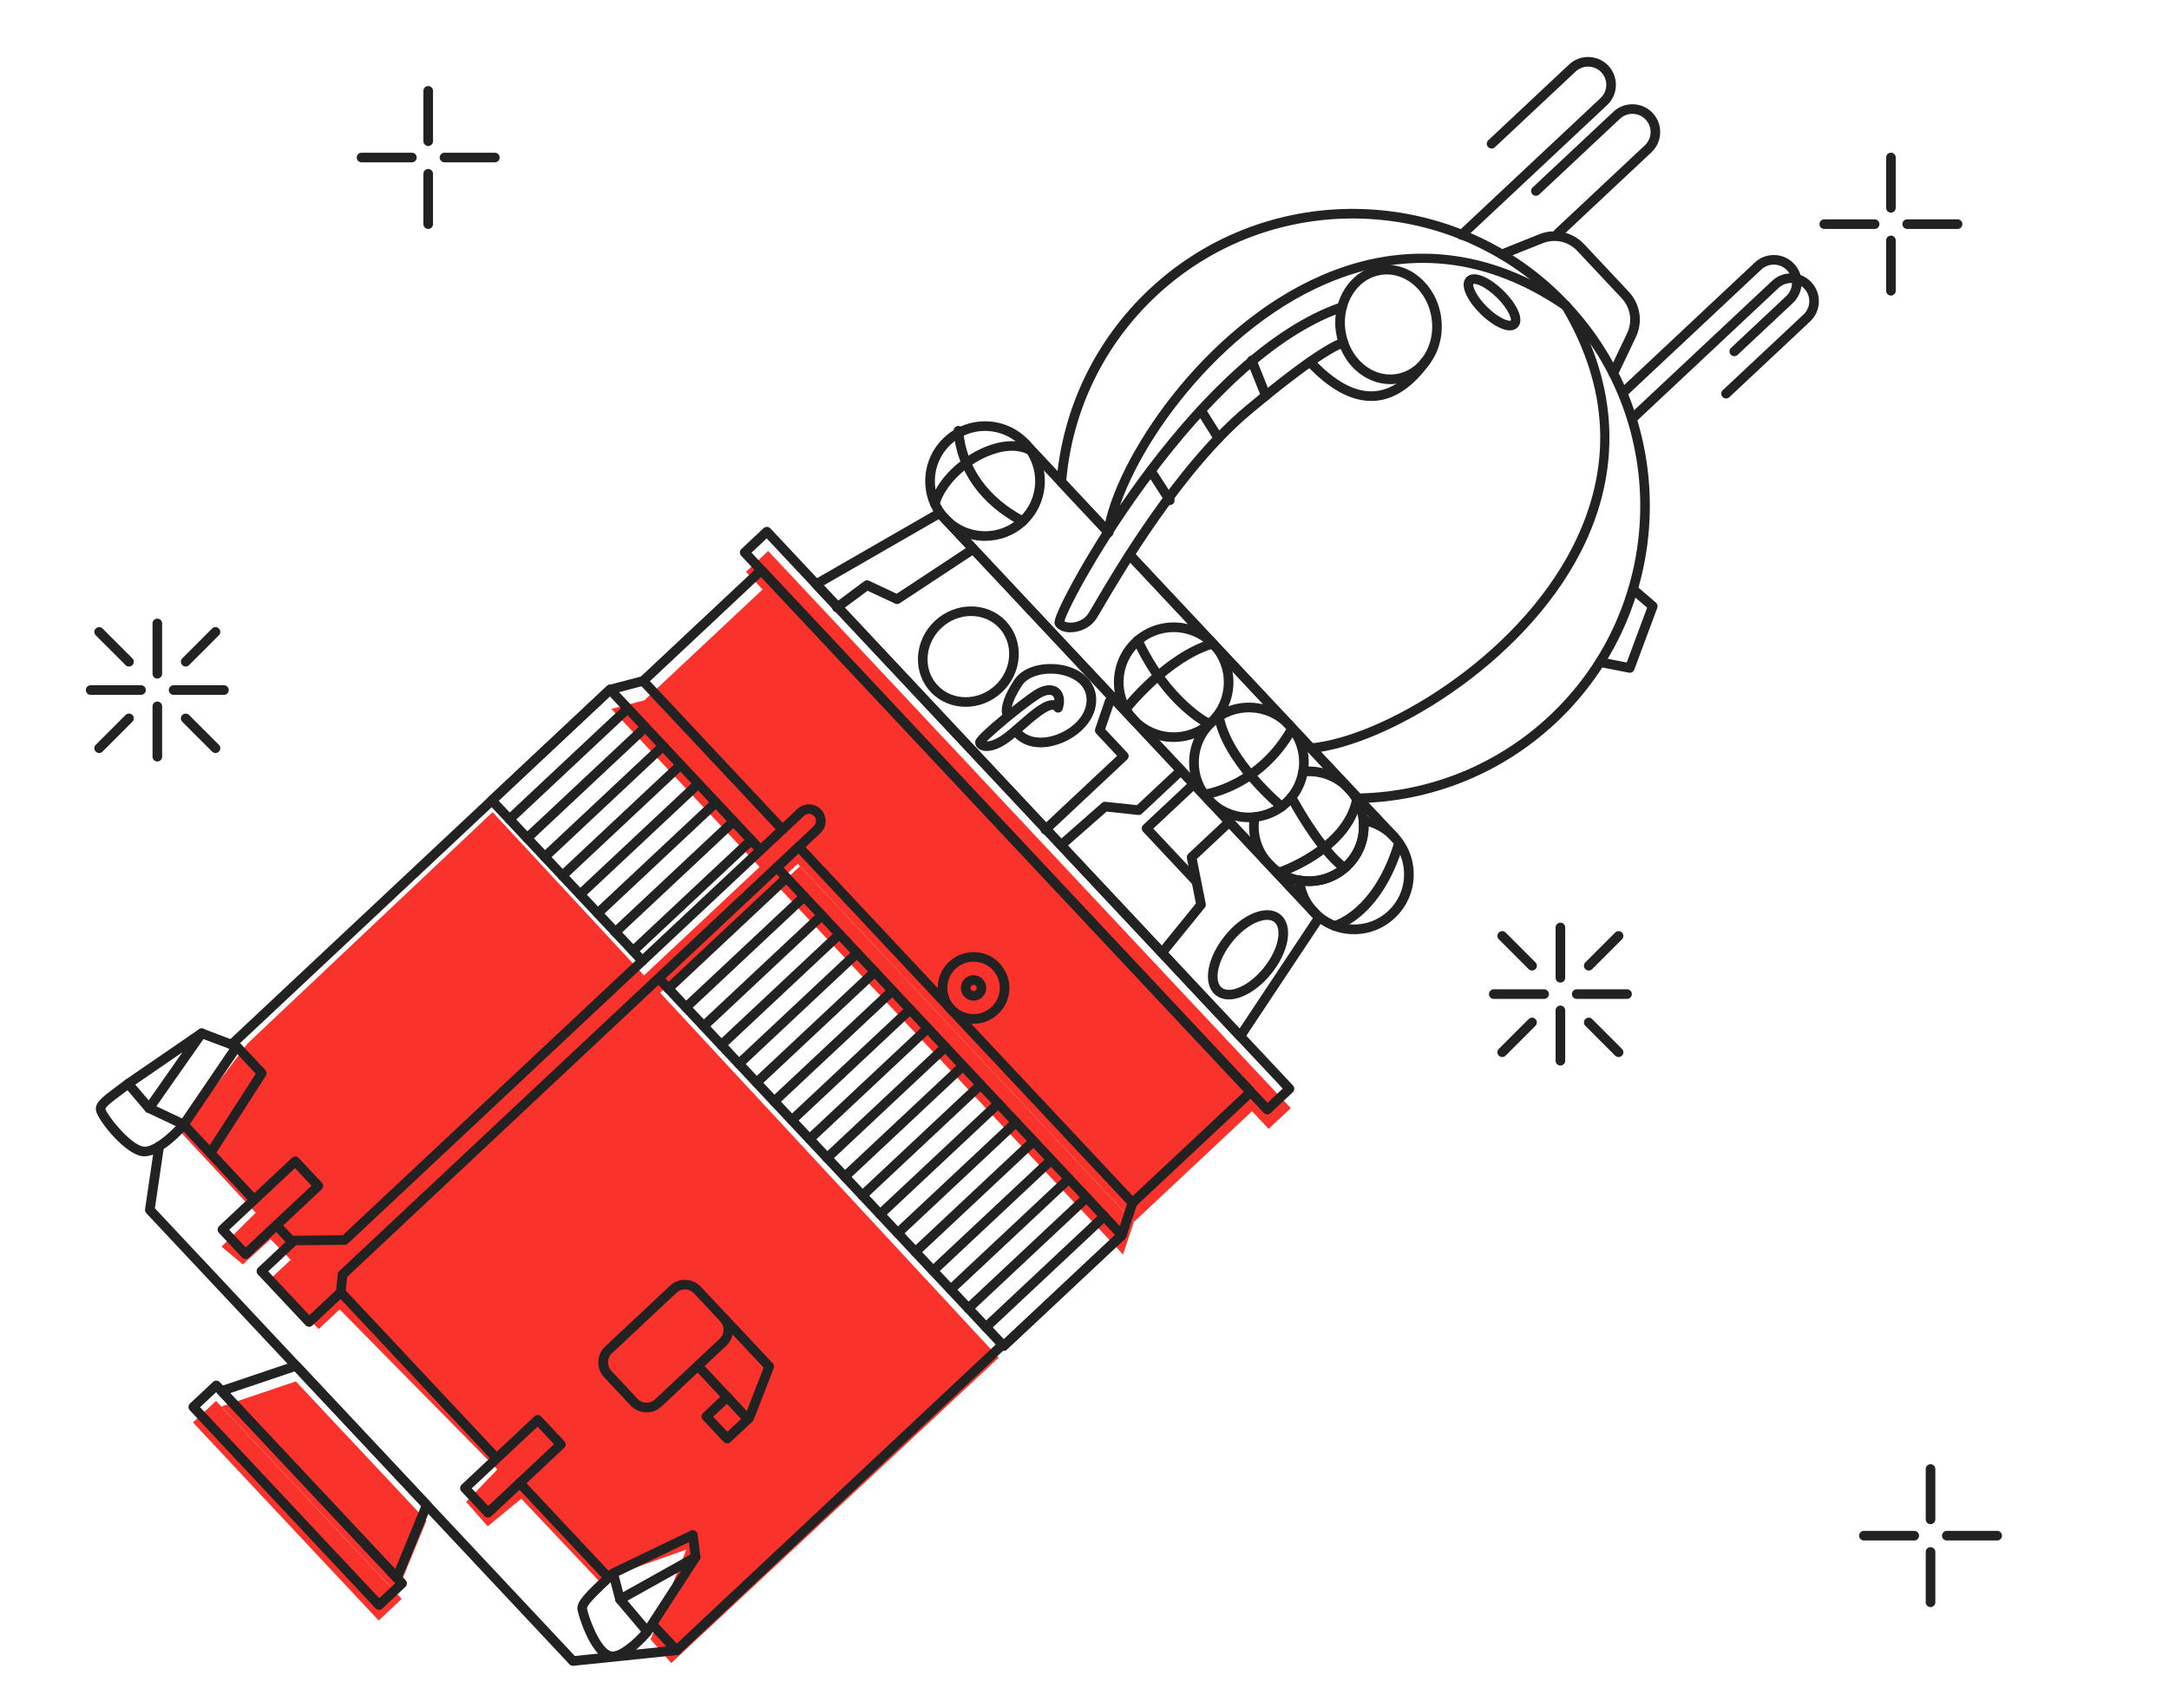 <?xml version="1.0" encoding="UTF-8"?>
<svg id="Layer_1" data-name="Layer 1" xmlns="http://www.w3.org/2000/svg" viewBox="0 0 677.07 533.16">
  <defs>
      <style>
          .cls-1, .cls-2 {
          stroke-width: 0px;
          }

          :root { fill:#222 }
          .accent { fill: #f9322c; }

          @media (prefers-color-scheme: dark) {
          :root {  fill: #f9322c; }
          .accent { fill:#dee2e6; }
          }
      </style>
  </defs>
  <g>
    <polygon class="accent" points="239.79 172.02 232.86 178.51 261.44 208.98 238.05 184.04 201.15 218.64 243.95 264.28 243.95 264.28 201.15 218.64 190.84 221.33 237.12 270.68 110.57 389.38 94.8 389.53 84.59 399.1 99.47 414.96 109.36 405.69 109.88 400.19 249.02 269.69 353.93 381.54 390.83 346.94 396.01 352.46 402.93 345.97 239.79 172.02"/>
    <polygon class="accent" points="242.89 276.83 350.58 391.66 353.93 381.54 249.72 270.43 242.89 276.83"/>
  </g>
  <rect class="accent" x="50.47" y="466.75" width="84.75" height="9.85" transform="translate(373.37 81.29) rotate(46.84)"/>
  <polygon class="accent" points="123.79 497.47 69.09 439.14 92.35 431.29 133.12 474.76 123.79 497.47"/>
  <polygon class="accent" points="56.37 353.43 79.83 378.63 69.15 389.23 75.81 394.77 84.45 386.91 155.25 458.78 145.5 468.92 152.24 476.53 162.73 467.91 186.87 493.51 214.25 483.79 203.1 511.85 209.55 519.24 311.75 423.89 153.76 253.56 77.3 325.78 56.37 353.43"/>
  <path class="cls-1" d="m345.94,167.61c-.4,0-.8-.16-1.09-.47l-25.93-27.65c-.57-.6-.54-1.55.07-2.12.6-.57,1.55-.54,2.12.07l25.93,27.65c.57.6.54,1.55-.07,2.12-.29.27-.66.41-1.03.41Z"/>
  <path class="cls-1" d="m410.12,286.23c-.4,0-.8-.16-1.09-.47l-115.15-122.78c-.57-.6-.54-1.55.07-2.12.6-.57,1.55-.54,2.12.07l115.15,122.78c.57.6.54,1.55-.07,2.12-.29.27-.66.41-1.03.41Z"/>
  <path class="cls-1" d="m435.16,262.75c-.4,0-.8-.16-1.09-.47l-82.55-88.02c-.57-.6-.54-1.55.07-2.12.6-.57,1.55-.54,2.12.07l82.55,88.02c.57.6.54,1.55-.07,2.12-.29.27-.66.41-1.03.41Z"/>
  <path class="cls-1" d="m423.89,250.73c-.41,0-.81-.17-1.09-.47l-70.43-75.1c-.57-.6-.54-1.55.07-2.12s1.55-.54,2.12.07l69.98,74.61c22.05-.55,43.04-9.15,59.15-24.27,36.11-33.87,37.94-90.8,4.07-126.91-33.87-36.11-90.8-37.94-126.91-4.07-16.12,15.12-26.05,35.5-28,57.48l14.33,15.28c.57.6.54,1.55-.07,2.12-.6.57-1.55.54-2.12-.07l-14.79-15.77c-.29-.31-.44-.73-.4-1.15,1.88-22.97,12.18-44.3,29-60.08,37.32-35,96.15-33.11,131.15,4.21,35,37.32,33.11,96.15-4.21,131.15-16.82,15.78-38.77,24.69-61.82,25.09h-.03Z"/>
  <path class="cls-1" d="m307.49,168.86c-4.98,0-9.95-1.98-13.62-5.89-3.41-3.64-5.2-8.38-5.04-13.37.16-4.98,2.25-9.6,5.89-13.01,3.64-3.41,8.38-5.19,13.37-5.04,4.98.16,9.61,2.25,13.02,5.89,7.04,7.51,6.66,19.34-.84,26.38h0c-3.6,3.37-8.18,5.04-12.76,5.04Zm-.02-34.32c-3.99,0-7.78,1.5-10.7,4.24-3.05,2.86-4.81,6.74-4.94,10.92-.13,4.18,1.37,8.17,4.23,11.22,5.91,6.3,15.84,6.62,22.14.71,6.3-5.91,6.62-15.84.71-22.14-2.86-3.05-6.74-4.81-10.92-4.94-.17,0-.34,0-.51,0Zm11.75,28.19h0,0Z"/>
  <path class="cls-1" d="m433.96,119.93c-3.69,0-7.29-1.37-10.32-3.95-3.56-3.04-5.91-7.41-6.62-12.31-1.47-10.19,4.7-19.54,13.75-20.84,9.05-1.31,17.61,5.92,19.08,16.11h0c.71,4.9-.31,9.76-2.87,13.68-2.6,3.98-6.46,6.53-10.88,7.16-.72.1-1.43.16-2.15.16Zm-1.06-34.25c-.56,0-1.13.04-1.7.12-7.41,1.07-12.44,8.89-11.21,17.44.6,4.18,2.59,7.89,5.6,10.46,2.95,2.52,6.54,3.62,10.09,3.11,3.55-.51,6.68-2.58,8.8-5.83,2.16-3.31,3.01-7.43,2.41-11.61h0c-1.14-7.89-7.22-13.69-13.99-13.69Z"/>
  <path class="cls-1" d="m471.32,103.15c-2.68,0-6.3-2.33-9.15-5.12-3.84-3.77-6.86-8.97-4.4-11.47.81-.82,2.42-1.52,5.49-.15,1.94.87,4.09,2.41,6.06,4.34s3.55,4.06,4.45,5.98c1.43,3.04.76,4.67-.05,5.49-.63.65-1.46.93-2.4.93Zm-11.14-14.52c-.13,0-.23.02-.29.05-.25.5.66,3.55,4.39,7.21,3.73,3.66,6.79,4.5,7.33,4.21.25-.5-.66-3.55-4.39-7.21-3.28-3.22-6.06-4.27-7.03-4.27Z"/>
  <g>
    <path class="cls-1" d="m422.65,291.65c-.2,0-.41,0-.61,0-4.98-.16-9.6-2.25-13.01-5.89-2.78-2.96-4.48-6.67-4.92-10.73-.05-.47.12-.93.46-1.26.34-.32.82-.46,1.29-.38,4.91.86,9.8-.59,13.42-3.98,3.62-3.39,5.38-8.18,4.84-13.14-.05-.47.12-.93.46-1.26.34-.32.82-.46,1.29-.38,4.02.7,7.62,2.64,10.39,5.6h0c3.41,3.64,5.2,8.38,5.04,13.37-.16,4.98-2.25,9.61-5.89,13.02-3.49,3.27-8,5.05-12.75,5.05Zm-15.25-15.07c.62,2.67,1.92,5.1,3.81,7.12,2.86,3.05,6.74,4.81,10.92,4.94,4.19.13,8.17-1.37,11.22-4.23,3.05-2.86,4.81-6.74,4.94-10.92.13-4.18-1.37-8.17-4.23-11.22h0c-1.89-2.01-4.23-3.46-6.86-4.25,0,5.15-2.08,10.01-5.88,13.57-3.8,3.56-8.79,5.33-13.92,5Z"/>
    <path class="cls-1" d="m405.6,276.36c-.09,0-.17,0-.26-.02-4.02-.7-7.62-2.64-10.39-5.6-4.02-4.29-5.76-10.08-4.77-15.91.11-.66.65-1.17,1.32-1.24,3.44-.36,6.57-1.79,9.07-4.13,2.5-2.35,4.13-5.39,4.71-8.79.11-.66.65-1.17,1.32-1.24,5.87-.62,11.55,1.49,15.57,5.78,2.78,2.96,4.48,6.67,4.92,10.73.09.82-.5,1.56-1.33,1.65-.83.09-1.56-.5-1.65-1.33-.37-3.41-1.8-6.52-4.12-9-3.12-3.33-7.45-5.1-11.98-4.92-.84,3.58-2.68,6.79-5.38,9.31-2.69,2.53-6.01,4.16-9.64,4.77-.46,4.52,1.02,8.94,4.14,12.27,2.33,2.48,5.34,4.1,8.72,4.69.82.14,1.36.92,1.22,1.74-.13.73-.76,1.24-1.48,1.24Z"/>
    <path class="cls-1" d="m408.64,276.63c-1.09,0-2.19-.09-3.3-.29-.82-.14-1.36-.92-1.22-1.74s.92-1.36,1.74-1.22c4.91.86,9.8-.59,13.42-3.98,3.62-3.39,5.38-8.18,4.84-13.14-.09-.82.5-1.56,1.33-1.65.83-.09,1.56.5,1.65,1.33.65,5.91-1.46,11.61-5.77,15.65-3.5,3.28-8,5.04-12.69,5.04Z"/>
    <path class="cls-1" d="m389.81,256.69c-5.15,0-10-2.08-13.56-5.88-3.41-3.64-5.2-8.38-5.04-13.37.16-4.98,2.25-9.6,5.89-13.01,3.64-3.41,8.39-5.18,13.37-5.04,4.98.16,9.61,2.25,13.02,5.89,4.02,4.29,5.76,10.08,4.77,15.91-.14.82-.91,1.37-1.73,1.23-.82-.14-1.37-.91-1.23-1.73.83-4.89-.63-9.76-4-13.35-2.86-3.05-6.74-4.81-10.92-4.94-4.19-.13-8.17,1.37-11.22,4.23-3.05,2.86-4.81,6.74-4.94,10.92-.13,4.18,1.37,8.17,4.23,11.22,3.37,3.6,8.14,5.36,13.07,4.84.81-.08,1.56.51,1.65,1.34.09.82-.51,1.56-1.34,1.65-.67.07-1.34.1-2.01.1Z"/>
  </g>
  <path class="cls-1" d="m366.38,231.65c-4.98,0-9.95-1.98-13.62-5.89-7.04-7.51-6.66-19.34.85-26.38,7.51-7.04,19.34-6.66,26.38.85,7.04,7.51,6.66,19.34-.85,26.38h0c-3.6,3.37-8.18,5.04-12.76,5.04Zm-.01-34.31c-3.84,0-7.69,1.4-10.71,4.23-6.3,5.91-6.62,15.84-.71,22.14,5.91,6.3,15.84,6.62,22.14.71,6.3-5.91,6.62-15.84.71-22.14-3.08-3.28-7.25-4.94-11.43-4.94Zm11.75,28.18h0,0Z"/>
  <path class="cls-1" d="m334.19,197.42c-2.1,0-3.81-.73-4.7-2-.53-.75-.3-1.66-.01-2.53,3.41-10.48,44.19-83.11,88.96-98.43.78-.27,1.64.15,1.9.93.27.78-.15,1.64-.93,1.9-44.06,15.08-84.98,88.66-87.15,96.68.4.25,1.07.43,1.99.44,1.65-.02,4.05-.75,5.41-2.77.34-.5,1.08-1.76,2.1-3.51,6.26-10.67,25.31-43.13,46.89-61.21,23.9-20.01,29.72-21.31,30.65-21.37.83-.04,1.54.58,1.59,1.4s-.58,1.54-1.4,1.59c-.13.03-5.65,1.2-28.91,20.68-21.18,17.74-40.03,49.87-46.23,60.42-1.09,1.86-1.81,3.08-2.2,3.67-1.65,2.46-4.75,4.06-7.87,4.09-.03,0-.06,0-.08,0Zm-2.02-3.02s0,0,0,0h0Z"/>
  <path class="cls-1" d="m508.75,210.05c-.1,0-.19,0-.29-.03l-9.29-1.82c-.81-.16-1.34-.95-1.18-1.76.16-.81.95-1.35,1.76-1.18l8.04,1.58,6.37-17.12-5.36-4.59c-.63-.54-.7-1.49-.16-2.11.54-.63,1.49-.7,2.11-.16l6.15,5.27c.48.41.65,1.07.43,1.66l-7.18,19.3c-.22.6-.79.98-1.41.98Z"/>
  <path class="cls-1" d="m503.62,118.02c-.22,0-.44-.05-.64-.15-.75-.36-1.07-1.25-.71-2l5.65-11.85c1.74-3.66,1.08-7.93-1.69-10.89l-13.89-14.81c-2.77-2.96-7-3.89-10.76-2.39l-12.19,4.88c-.77.31-1.64-.07-1.95-.84-.31-.77.07-1.64.84-1.95l12.19-4.88c4.91-1.97,10.44-.74,14.06,3.12l13.89,14.81c3.62,3.86,4.49,9.45,2.21,14.23l-5.65,11.85c-.26.54-.79.85-1.36.85Z"/>
  <path class="cls-1" d="m428.02,125.18c-6.45,0-13.22-3.75-20.17-11.15-.57-.6-.54-1.55.07-2.12.61-.57,1.55-.54,2.12.07,6.7,7.15,13.07,10.58,18.89,10.18,5.3-.36,10.37-3.88,15.06-10.48.48-.67,1.42-.83,2.09-.35.67.48.83,1.42.35,2.09-5.24,7.36-11.06,11.31-17.3,11.73-.37.02-.74.04-1.12.04Z"/>
  <path class="cls-1" d="m345.94,167.61c-.08,0-.16,0-.24-.02-.82-.13-1.38-.9-1.25-1.71,3.56-22.64,31.24-64.02,68.23-79.97,26.02-11.22,52.65-8.33,77,8.36.68.47.86,1.4.39,2.08-.47.69-1.4.86-2.08.39-23.8-16.31-48.74-19.03-74.12-8.08-36.05,15.54-63,55.72-66.46,77.68-.12.74-.75,1.27-1.48,1.27Z"/>
  <path class="cls-1" d="m409.23,235.1c-.77,0-1.42-.58-1.49-1.36-.08-.83.53-1.56,1.36-1.63,22.14-2.04,63.96-26.36,81.78-61.34,12.55-24.63,11.43-49.69-3.32-74.48-.42-.71-.19-1.63.52-2.06.71-.42,1.63-.19,2.06.52,15.09,25.37,16.27,52.13,3.41,77.38-18.29,35.9-61.35,60.87-84.17,62.97-.05,0-.09,0-.14,0Z"/>
  <path class="cls-1" d="m395.15,125.02c-.59,0-1.16-.35-1.39-.94l-4.41-10.95c-.31-.77.06-1.64.83-1.95.77-.31,1.64.06,1.95.83l4.41,10.95c.31.77-.06,1.64-.83,1.95-.18.07-.37.11-.56.11Z"/>
  <path class="cls-1" d="m301.44,220.68c-4.05,0-8.02-1.55-10.92-4.64-2.8-2.99-4.21-6.95-3.95-11.16.26-4.17,2.12-8.09,5.25-11.02,6.49-6.08,16.46-6.03,22.22.11,2.8,2.99,4.21,6.95,3.95,11.16-.26,4.17-2.12,8.09-5.25,11.02-3.22,3.02-7.3,4.53-11.3,4.53Zm1.69-28.36c-3.26,0-6.6,1.24-9.25,3.72-2.57,2.41-4.1,5.61-4.31,9.02-.21,3.37.91,6.54,3.14,8.92,4.64,4.94,12.7,4.93,17.98-.02l1.03,1.09-1.03-1.09c2.57-2.41,4.1-5.61,4.31-9.02.21-3.37-.91-6.54-3.14-8.92-2.31-2.47-5.48-3.7-8.73-3.7Z"/>
  <path class="cls-1" d="m383.6,312.04c-1.58,0-2.97-.45-4.1-1.35-2.09-1.67-2.87-4.61-2.2-8.26.61-3.33,2.38-6.94,4.97-10.18,5.65-7.06,13.29-10.02,17.39-6.74,2.09,1.67,2.87,4.61,2.2,8.26-.61,3.33-2.38,6.94-4.97,10.18s-5.74,5.75-8.85,7.08c-1.58.67-3.08,1.01-4.45,1.01Zm11.98-24.85c-2.9,0-7.27,2.32-10.97,6.94-2.29,2.86-3.84,6-4.36,8.85-.46,2.48-.05,4.44,1.12,5.38,1.17.94,3.18.91,5.49-.08,2.66-1.13,5.39-3.33,7.68-6.19s3.84-6,4.36-8.85c.46-2.48.05-4.44-1.12-5.38-.55-.44-1.31-.67-2.21-.67Z"/>
  <path class="cls-1" d="m395.61,347.93s-.03,0-.05,0c-.4-.01-.77-.18-1.05-.47l-163.14-173.95c-.57-.6-.54-1.55.07-2.12l6.92-6.49c.29-.27.68-.42,1.07-.41.4.01.77.18,1.05.47l163.14,173.95c.57.6.54,1.55-.07,2.12l-6.92,6.49c-.28.26-.65.41-1.03.41Zm-161.02-175.39l161.09,171.77,4.74-4.44-161.09-171.77-4.74,4.44Z"/>
  <path class="cls-1" d="m353.53,377.01c-.4,0-.8-.16-1.09-.47-.57-.6-.54-1.55.07-2.12l35.8-33.58-150.73-160.71-35.8,33.58c-.6.57-1.55.54-2.12-.07-.57-.6-.54-1.55.07-2.12l36.9-34.6c.6-.57,1.55-.54,2.12.07l152.78,162.9c.27.29.42.68.41,1.07s-.18.77-.47,1.05l-36.9,34.6c-.29.27-.66.41-1.03.41Z"/>
  <path class="cls-1" d="m200.52,301.5c-.4,0-.8-.16-1.09-.47l-46.98-50.1c-.27-.29-.42-.68-.41-1.07s.18-.77.47-1.05l36.9-34.6c.6-.57,1.55-.54,2.12.07s.54,1.55-.07,2.12l-35.8,33.58,45.96,49c.57.6.54,1.55-.07,2.12-.29.27-.66.41-1.03.41Z"/>
  <path class="cls-1" d="m313.29,421.73c-.4,0-.8-.16-1.09-.47l-107.49-114.61c-.57-.6-.54-1.55.07-2.12.61-.57,1.55-.54,2.12.07l106.46,113.51,35.8-33.58c.6-.57,1.55-.54,2.12.07.57.6.54,1.55-.07,2.12l-36.9,34.6c-.29.27-.66.41-1.03.41Z"/>
  <path class="cls-1" d="m350.18,387.13c-.41,0-.81-.17-1.09-.47l-107.7-114.83c-.57-.6-.54-1.55.07-2.12.6-.57,1.55-.54,2.12.07l105.97,112.99,2.27-6.88-103.6-110.47c-.57-.6-.54-1.55.07-2.12s1.55-.54,2.12.07l104.21,111.12c.38.4.5.98.33,1.5l-3.34,10.12c-.17.5-.58.88-1.1.99-.11.02-.22.04-.32.04Z"/>
  <path class="cls-1" d="m237.42,266.89c-.4,0-.8-.16-1.09-.47l-46.98-50.1c-.36-.39-.49-.93-.35-1.44.15-.51.55-.9,1.06-1.04l10.31-2.69c.54-.14,1.1.02,1.47.42l43.5,46.38c.57.6.54,1.55-.07,2.12-.6.57-1.55.54-2.12-.07l-42.89-45.73-7.01,1.83,45.26,48.26c.57.6.54,1.55-.07,2.12-.29.27-.66.41-1.03.41Z"/>
  <path class="cls-1" d="m387.14,325.03c-.41,0-.81-.17-1.09-.47l-132.37-141.14c-.31-.33-.46-.79-.39-1.25s.34-.85.74-1.08l38.55-22.19c.6-.35,1.37-.23,1.84.27l118.43,126.28c.48.51.54,1.28.16,1.86l-24.62,37.05c-.25.38-.67.63-1.12.67-.04,0-.08,0-.12,0Zm-129.98-142.28l129.78,138.37,22.91-34.49-116.8-124.54-35.88,20.66Z"/>
  <path class="cls-1" d="m380.35,138.32c-.5,0-.99-.25-1.27-.7l-5.44-8.66c-.44-.7-.23-1.63.47-2.07.7-.44,1.63-.23,2.07.47l5.44,8.66c.44.7.23,1.63-.47,2.07-.25.16-.52.23-.8.23Z"/>
  <path class="cls-1" d="m365.16,157.7c-.49,0-.97-.24-1.26-.69l-5.91-9.17c-.45-.7-.25-1.62.45-2.07.69-.45,1.62-.25,2.07.45l5.91,9.17c.45.7.25,1.62-.45,2.07-.25.16-.53.24-.81.24Z"/>
  <path class="cls-1" d="m291.83,158.74c-.13,0-.27-.02-.41-.06-.8-.22-1.26-1.05-1.04-1.85,1.9-6.74,8.83-13.79,16.84-17.17,5.79-2.43,11.19-2.56,15.21-.37.73.4,1,1.31.6,2.04-.4.73-1.31.99-2.04.6-3.2-1.75-7.68-1.57-12.61.5-7.23,3.04-13.45,9.3-15.12,15.21-.19.66-.79,1.09-1.44,1.09Z"/>
  <path class="cls-1" d="m319.23,164.23c-.24,0-.47-.05-.7-.17-12.45-6.53-19.87-16.99-20.87-29.45-.07-.83.55-1.55,1.38-1.62.83-.05,1.55.55,1.62,1.38.92,11.4,7.76,21,19.27,27.04.73.38,1.02,1.29.63,2.03-.27.51-.79.8-1.33.8Z"/>
  <path class="cls-1" d="m351.69,222.56c-.33,0-.65-.11-.93-.32-.65-.51-.76-1.46-.25-2.11.52-.66,13.01-16.29,27.44-20.55.8-.23,1.63.22,1.86,1.01.23.79-.22,1.63-1.01,1.86-13.52,3.99-25.82,19.38-25.94,19.53-.3.37-.74.57-1.18.57Z"/>
  <path class="cls-1" d="m377.52,227.55c-.21,0-.43-.05-.64-.14-.55-.26-13.61-6.59-23.06-26.81-.35-.75-.03-1.64.72-1.99.75-.35,1.64-.03,1.99.72,8.96,19.16,21.5,25.31,21.62,25.37.75.36,1.07,1.25.71,2-.26.54-.79.86-1.36.86Z"/>
  <path class="cls-1" d="m400.06,253.33c-.34,0-.67-.11-.95-.34-.71-.59-17.46-14.53-20.11-29.06-.15-.82.39-1.6,1.21-1.75.81-.15,1.6.39,1.75,1.21,2.45,13.45,18.9,27.15,19.06,27.28.64.53.73,1.47.2,2.11-.3.36-.73.55-1.16.55Z"/>
  <path class="cls-1" d="m376.82,249.37c-.73,0-1.37-.53-1.48-1.27-.13-.82.44-1.58,1.25-1.71.16-.02,15.89-2.68,25.38-19.54.41-.72,1.32-.98,2.04-.57.72.41.98,1.32.57,2.04-10.24,18.18-26.84,20.92-27.54,21.03-.08.01-.15.02-.23.02Z"/>
  <path class="cls-1" d="m399.28,273.92c-.63,0-1.21-.4-1.42-1.02-.26-.79.16-1.63.94-1.9.2-.07,20.38-7.01,23.29-21.64.16-.81.96-1.34,1.76-1.18.81.16,1.34.95,1.18,1.76-3.25,16.35-24.38,23.6-25.28,23.9-.16.05-.32.08-.48.08Z"/>
  <path class="cls-1" d="m419.78,272.46c-.24,0-.48-.06-.71-.18-.27-.15-6.82-3.79-17.26-22.6-.4-.72-.14-1.64.58-2.04.73-.4,1.64-.14,2.04.58,9.86,17.75,15.99,21.38,16.05,21.41.73.39,1.01,1.3.62,2.03-.27.51-.79.79-1.32.79Z"/>
  <path class="cls-1" d="m416.64,290.57c-.67,0-1.28-.45-1.45-1.14-.2-.8.29-1.62,1.09-1.82.12-.03,12.48-3.48,18.89-24.51.24-.79,1.09-1.24,1.87-1,.79.24,1.24,1.08,1,1.87-6.95,22.78-20.46,26.4-21.04,26.54-.12.03-.25.04-.37.04Z"/>
  <path class="cls-1" d="m308,234.47c-1.05,0-1.88-.26-2.47-.68-.9-.62-1.29-1.61-1.04-2.56.59-2.22,14.62-13.24,18.22-15.58,4.26-2.77,6.78-1.49,7.66-.82,1.72,1.31,2.24,3.85,1.35,6.61-.17.54-.64.94-1.21,1.03-.57.08-1.13-.17-1.45-.64-.14-.2-.24-.23-.36-.24-1.72-.2-6.06,3.57-8.92,6.08-1.82,1.59-3.54,3.1-5.08,4.18-2.72,1.91-4.99,2.61-6.7,2.61Zm-.03-2.99s.02,0,.03,0c.9,0,2.56-.38,4.97-2.08,1.41-.99,3.07-2.44,4.83-3.98,4.22-3.69,8.21-7.19,11.27-6.8.03,0,.05,0,.08,0-.04-.63-.24-1.14-.6-1.41-.61-.47-2.04-.46-4.21.95-4.63,3.01-13.72,10.63-16.37,13.31Z"/>
  <path class="cls-1" d="m324.83,233.32c-3.38,0-6.34-1.18-8.35-3.46-.55-.62-.48-1.57.14-2.12.62-.55,1.57-.48,2.12.14,2.35,2.68,6.92,3.18,11.65,1.27,4.54-1.83,9.03-5.94,8.79-10.97-.23-4.93-4.94-6.75-6.96-7.31-5.18-1.42-11.07-.05-13.12,3.06-3.92,5.94-3.38,8.25-3.37,8.27-.02-.07-.04-.1-.04-.1l-2.75,1.19c-.24-.55-1.18-3.67,3.66-11.01,3.2-4.85,10.85-5.83,16.42-4.3,5.51,1.52,8.93,5.28,9.16,10.06.3,6.5-5.14,11.67-10.67,13.9-2.31.93-4.58,1.39-6.68,1.39Z"/>
  <path class="cls-1" d="m362.8,298.88c-.33,0-.67-.11-.94-.33-.64-.52-.74-1.47-.22-2.11l11.67-14.38-2.81-14.11c-.1-.51.07-1.03.44-1.39l11.57-10.85c.6-.57,1.55-.54,2.12.07.57.6.54,1.55-.07,2.12l-10.96,10.28,2.78,13.98c.09.44-.02.89-.31,1.24l-12.12,14.93c-.3.37-.73.55-1.17.55Z"/>
  <path class="cls-1" d="m331.31,265.3c-.42,0-.83-.17-1.13-.51-.55-.62-.49-1.57.14-2.12l13.63-11.98c.32-.28.72-.41,1.15-.36l9.81,1.05,12.73-11.94c.6-.57,1.55-.54,2.12.07.57.6.54,1.55-.07,2.12l-13.23,12.41c-.32.3-.75.45-1.19.4l-9.84-1.05-13.14,11.55c-.29.25-.64.37-.99.37Z"/>
  <path class="cls-1" d="m261.26,191.18c-.46,0-.91-.21-1.21-.61-.49-.67-.36-1.6.31-2.1l9.4-6.99c.44-.33,1.03-.39,1.53-.15l8.62,4.04,22.37-14.76c.69-.46,1.62-.27,2.08.43.46.69.27,1.62-.43,2.08l-23.07,15.22c-.44.29-.99.33-1.46.11l-8.57-4.01-8.68,6.45c-.27.2-.58.3-.89.3Z"/>
  <g>
    <path class="cls-1" d="m72.28,327.61c-.4,0-.8-.16-1.09-.47-.57-.6-.54-1.55.07-2.12l118.16-110.81c.6-.57,1.55-.54,2.12.07s.54,1.55-.07,2.12l-118.16,110.81c-.29.27-.66.41-1.03.41Z"/>
    <path class="cls-1" d="m159.05,257.27c-.4,0-.8-.16-1.09-.47-.57-.6-.54-1.55.07-2.12l36.9-34.6c.61-.57,1.55-.54,2.12.07.57.6.54,1.55-.07,2.12l-36.9,34.6c-.29.27-.66.41-1.03.41Z"/>
    <path class="cls-1" d="m164.56,263.15c-.4,0-.8-.16-1.09-.47-.57-.6-.54-1.55.07-2.12l36.9-34.6c.6-.57,1.55-.54,2.12.07s.54,1.55-.07,2.12l-36.9,34.6c-.29.27-.66.41-1.03.41Z"/>
    <path class="cls-1" d="m170.06,269.02c-.4,0-.8-.16-1.09-.47-.57-.6-.54-1.55.07-2.12l36.9-34.6c.6-.57,1.55-.54,2.12.07.57.6.54,1.55-.07,2.12l-36.9,34.6c-.29.27-.66.41-1.03.41Z"/>
    <path class="cls-1" d="m175.57,274.89c-.4,0-.8-.16-1.09-.47-.57-.6-.54-1.55.07-2.12l36.9-34.6c.61-.57,1.55-.54,2.12.07.57.6.54,1.55-.07,2.12l-36.9,34.6c-.29.27-.66.41-1.03.41Z"/>
    <path class="cls-1" d="m181.08,280.77c-.4,0-.8-.16-1.09-.47-.57-.6-.54-1.55.07-2.12l36.9-34.6c.6-.57,1.55-.54,2.12.07s.54,1.55-.07,2.12l-36.9,34.6c-.29.27-.66.41-1.03.41Z"/>
    <path class="cls-1" d="m186.59,286.64c-.4,0-.8-.16-1.09-.47-.57-.6-.54-1.55.07-2.12l36.9-34.6c.6-.57,1.55-.54,2.12.07.57.6.54,1.55-.07,2.12l-36.9,34.6c-.29.27-.66.41-1.03.41Z"/>
    <path class="cls-1" d="m192.1,292.52c-.4,0-.8-.16-1.09-.47-.57-.6-.54-1.55.07-2.12l36.9-34.6c.61-.57,1.55-.54,2.12.07.57.6.54,1.55-.07,2.12l-36.9,34.6c-.29.27-.66.41-1.03.41Z"/>
    <path class="cls-1" d="m197.61,298.39c-.4,0-.8-.16-1.09-.47-.57-.6-.54-1.55.07-2.12l36.9-34.6c.6-.57,1.55-.54,2.12.07s.54,1.55-.07,2.12l-36.9,34.6c-.29.27-.66.41-1.03.41Z"/>
    <path class="cls-1" d="m208.62,310.14c-.4,0-.8-.16-1.09-.47-.57-.6-.54-1.55.07-2.12l36.9-34.6c.6-.57,1.55-.54,2.12.07.57.6.54,1.55-.07,2.12l-36.9,34.6c-.29.27-.66.41-1.03.41Z"/>
    <path class="cls-1" d="m214.13,316.01c-.4,0-.8-.16-1.09-.47-.57-.6-.54-1.55.07-2.12l36.9-34.6c.6-.57,1.55-.54,2.12.07.57.6.54,1.55-.07,2.12l-36.9,34.6c-.29.27-.66.41-1.03.41Z"/>
    <path class="cls-1" d="m219.64,321.88c-.4,0-.8-.16-1.09-.47-.57-.6-.54-1.55.07-2.12l36.9-34.6c.6-.57,1.55-.54,2.12.07.57.6.54,1.55-.07,2.12l-36.9,34.6c-.29.27-.66.41-1.03.41Z"/>
    <path class="cls-1" d="m225.15,327.76c-.4,0-.8-.16-1.09-.47-.57-.6-.54-1.55.07-2.12l36.9-34.6c.6-.57,1.55-.54,2.12.07.57.6.54,1.55-.07,2.12l-36.9,34.6c-.29.27-.66.41-1.03.41Z"/>
    <path class="cls-1" d="m230.66,333.63c-.4,0-.8-.16-1.09-.47-.57-.6-.54-1.55.07-2.12l36.9-34.6c.6-.57,1.55-.54,2.12.07s.54,1.55-.07,2.12l-36.9,34.6c-.29.27-.66.41-1.03.41Z"/>
    <path class="cls-1" d="m236.17,339.5c-.4,0-.8-.16-1.09-.47-.57-.6-.54-1.55.07-2.12l36.9-34.6c.6-.57,1.55-.54,2.12.07.57.6.54,1.55-.07,2.12l-36.9,34.6c-.29.27-.66.41-1.03.41Z"/>
    <path class="cls-1" d="m241.68,345.38c-.4,0-.8-.16-1.09-.47-.57-.6-.54-1.55.07-2.12l36.9-34.6c.6-.57,1.55-.54,2.12.07.57.6.54,1.55-.07,2.12l-36.9,34.6c-.29.27-.66.41-1.03.41Z"/>
    <path class="cls-1" d="m247.18,351.25c-.4,0-.8-.16-1.09-.47-.57-.6-.54-1.55.07-2.12l36.9-34.6c.6-.57,1.55-.54,2.12.07s.54,1.55-.07,2.12l-36.9,34.6c-.29.27-.66.41-1.03.41Z"/>
    <path class="cls-1" d="m252.69,357.13c-.4,0-.8-.16-1.09-.47-.57-.6-.54-1.55.07-2.12l36.9-34.6c.61-.57,1.55-.54,2.12.07.57.6.54,1.55-.07,2.12l-36.9,34.6c-.29.27-.66.41-1.03.41Z"/>
    <path class="cls-1" d="m258.2,363c-.4,0-.8-.16-1.09-.47-.57-.6-.54-1.55.07-2.12l36.9-34.6c.6-.57,1.55-.54,2.12.07.57.6.54,1.55-.07,2.12l-36.9,34.6c-.29.27-.66.41-1.03.41Z"/>
    <path class="cls-1" d="m263.71,368.87c-.4,0-.8-.16-1.09-.47-.57-.6-.54-1.55.07-2.12l36.9-34.6c.6-.57,1.55-.54,2.12.07s.54,1.55-.07,2.12l-36.9,34.6c-.29.27-.66.41-1.03.41Z"/>
    <path class="cls-1" d="m269.22,374.75c-.4,0-.8-.16-1.09-.47-.57-.6-.54-1.55.07-2.12l36.9-34.6c.61-.57,1.55-.54,2.12.07.57.6.54,1.55-.07,2.12l-36.9,34.6c-.29.27-.66.41-1.03.41Z"/>
    <path class="cls-1" d="m274.73,380.62c-.4,0-.8-.16-1.09-.47-.57-.6-.54-1.55.07-2.12l36.9-34.6c.6-.57,1.55-.54,2.12.07s.54,1.55-.07,2.12l-36.9,34.6c-.29.27-.66.41-1.03.41Z"/>
    <path class="cls-1" d="m280.24,386.49c-.4,0-.8-.16-1.09-.47-.57-.6-.54-1.55.07-2.12l36.9-34.6c.6-.57,1.55-.54,2.12.07.57.6.54,1.55-.07,2.12l-36.9,34.6c-.29.27-.66.41-1.03.41Z"/>
    <path class="cls-1" d="m285.74,392.37c-.4,0-.8-.16-1.09-.47-.57-.6-.54-1.55.07-2.12l36.9-34.6c.61-.57,1.55-.54,2.12.07.57.6.54,1.55-.07,2.12l-36.9,34.6c-.29.27-.66.41-1.03.41Z"/>
    <path class="cls-1" d="m291.25,398.24c-.4,0-.8-.16-1.09-.47-.57-.6-.54-1.55.07-2.12l36.9-34.6c.6-.57,1.55-.54,2.12.07s.54,1.55-.07,2.12l-36.9,34.6c-.29.27-.66.41-1.03.41Z"/>
    <path class="cls-1" d="m296.76,404.11c-.4,0-.8-.16-1.09-.47-.57-.6-.54-1.55.07-2.12l36.9-34.6c.6-.57,1.55-.54,2.12.07.57.6.54,1.55-.07,2.12l-36.9,34.6c-.29.27-.66.41-1.03.41Z"/>
    <path class="cls-1" d="m302.27,409.99c-.4,0-.8-.16-1.09-.47-.57-.6-.54-1.55.07-2.12l36.9-34.6c.61-.57,1.55-.54,2.12.07.57.6.54,1.55-.07,2.12l-36.9,34.6c-.29.27-.66.41-1.03.41Z"/>
    <path class="cls-1" d="m307.78,415.86c-.4,0-.8-.16-1.09-.47-.57-.6-.54-1.55.07-2.12l36.9-34.6c.6-.57,1.55-.54,2.12.07s.54,1.55-.07,2.12l-36.9,34.6c-.29.27-.66.41-1.03.41Z"/>
    <path class="cls-1" d="m313.29,421.73c-.4,0-.8-.16-1.09-.47-.57-.6-.54-1.55.07-2.12l36.9-34.6c.6-.57,1.55-.54,2.12.07.57.6.54,1.55-.07,2.12l-36.9,34.6c-.29.27-.66.41-1.03.41Z"/>
  </g>
  <path class="cls-1" d="m96.49,414.24s-.03,0-.05,0c-.4-.01-.77-.18-1.05-.47l-14.88-15.86c-.27-.29-.42-.68-.41-1.07s.18-.77.47-1.05l10.21-9.57c.27-.26.64-.4,1.01-.41l15.19-.14,141.97-133.14c2.09-1.96,5.4-1.86,7.36.24.95,1.01,1.45,2.34,1.41,3.73-.04,1.39-.63,2.68-1.64,3.63l-147.74,138.56-.47,4.94c-.03.36-.2.7-.47.95l-9.89,9.27c-.28.26-.65.41-1.03.41Zm-12.76-17.3l12.83,13.68,8.38-7.86.47-4.94c.03-.36.2-.7.47-.95l148.15-138.95c.43-.4.68-.95.7-1.54s-.19-1.15-.6-1.58-.95-.68-1.54-.7c-.55-.02-1.15.19-1.58.6l-142.39,133.54c-.27.26-.64.4-1.01.41l-15.19.14-8.69,8.15Zm22.65,6.52h0,0Z"/>
  <path class="cls-1" d="m76.64,393.07c-.4,0-.8-.16-1.09-.47l-7.21-7.68c-.27-.29-.42-.68-.41-1.07s.18-.77.47-1.05l22.73-21.32c.6-.57,1.55-.54,2.12.07l7.21,7.68c.57.6.54,1.55-.07,2.12l-22.73,21.32c-.29.27-.66.41-1.03.41Zm-5.09-9.11l5.15,5.49,20.54-19.26-5.15-5.49-20.54,19.26Z"/>
  <path class="cls-1" d="m152.34,473.79c-.4,0-.8-.16-1.09-.47l-7.21-7.68c-.27-.29-.42-.68-.41-1.07s.18-.77.47-1.05l22.73-21.32c.6-.57,1.55-.54,2.12.07l7.21,7.68c.27.29.42.68.41,1.07s-.18.77-.47,1.05l-22.73,21.32c-.29.27-.66.41-1.03.41Zm-5.08-9.11l5.15,5.49,20.54-19.26-5.15-5.49-20.54,19.26Z"/>
  <path class="cls-1" d="m201.83,440.96c-.07,0-.15,0-.22,0-1.83-.06-3.52-.83-4.78-2.16h0l-8.21-8.75c-1.25-1.33-1.91-3.08-1.85-4.9.06-1.83.83-3.52,2.16-4.77l20.19-18.94c1.33-1.25,3.09-1.92,4.9-1.85,1.83.06,3.52.83,4.77,2.16l8.21,8.75c1.25,1.33,1.91,3.08,1.85,4.9s-.83,3.52-2.16,4.78l-20.19,18.94c-1.28,1.2-2.93,1.85-4.68,1.85Zm-2.81-4.22c.7.75,1.66,1.18,2.68,1.21,1.04.03,2.01-.34,2.76-1.04l20.19-18.94c.75-.7,1.18-1.66,1.21-2.68.03-1.03-.34-2.01-1.04-2.76l-8.21-8.75c-.7-.75-1.66-1.18-2.68-1.21-1.03-.02-2.01.34-2.75,1.04l-20.19,18.94c-.75.7-1.18,1.66-1.21,2.68s.34,2.01,1.04,2.75l8.21,8.75Z"/>
  <path class="cls-1" d="m226.97,450.64c-.4,0-.8-.16-1.09-.47l-6.47-6.9c-.27-.29-.42-.68-.41-1.07s.18-.77.47-1.05l5.38-5.05-8.11-8.65c-.57-.6-.54-1.55.07-2.12.6-.57,1.55-.54,2.12.07l9.14,9.75c.27.29.42.68.41,1.07s-.18.77-.47,1.05l-5.38,5.05,4.42,4.71,5.56-5.21,5.77-14.82-13.55-14.45c-.57-.6-.54-1.55.07-2.12s1.55-.54,2.12.07l14.2,15.14c.4.42.51,1.03.3,1.57l-6.24,16.01c-.08.21-.21.4-.37.55l-6.9,6.47c-.29.27-.66.41-1.03.41Z"/>
  <path class="cls-1" d="m233.45,444.57c-.4,0-.8-.16-1.09-.47l-6.47-6.9c-.57-.6-.54-1.55.07-2.12.6-.57,1.55-.54,2.12.07l6.47,6.9c.57.6.54,1.55-.07,2.12-.29.27-.66.41-1.03.41Z"/>
  <path class="cls-1" d="m46.54,347.5c-.44,0-.86-.19-1.14-.53l-6.52-7.66c-.28-.32-.4-.75-.34-1.17.06-.42.29-.8.64-1.04l22.93-15.76c.6-.41,1.41-.33,1.92.18.51.52.58,1.32.16,1.92l-16.41,23.42c-.27.38-.69.62-1.16.64-.02,0-.05,0-.07,0Zm-4.3-8.87l4.18,4.92,10.53-15.03-14.71,10.11Z"/>
  <path class="cls-1" d="m65.68,361.5c-.41,0-.81-.17-1.09-.47l-8.34-8.89c-.48-.51-.54-1.29-.15-1.87l15.51-22.8-9.2-3.47c-.77-.29-1.17-1.16-.87-1.93.29-.78,1.16-1.16,1.93-.87l10.94,4.14c.12.04.24.1.34.17.1.07.19.15.27.24l7.78,8.3c.47.5.54,1.26.17,1.84l-16.05,24.95c-.25.39-.67.64-1.13.68-.04,0-.09,0-.14,0Zm-6.42-10.54l6.2,6.61,14.38-22.34-5.73-6.1-14.85,21.83Z"/>
  <path class="cls-1" d="m45.1,361.03c-.37,0-.74-.04-1.09-.11-5.7-1.2-13.88-11.78-14.08-14.39-.19-2.38,1.91-3.95,6.52-7.38.81-.6,1.7-1.27,2.68-2.01.66-.5,1.6-.37,2.1.29.5.66.37,1.6-.29,2.1-.99.75-1.89,1.42-2.7,2.02-2.88,2.15-5.38,4-5.32,4.73.38,1.66,7.44,10.79,11.71,11.69,2.6.54,7.19-3.19,10.25-6.39l-8.98-4.24c-.75-.35-1.07-1.25-.72-2,.36-.75,1.25-1.07,2-.72l10.81,5.11c.42.2.73.58.83,1.04s-.02.93-.33,1.29c-.83.97-7.81,8.95-13.39,8.95Z"/>
  <path class="cls-1" d="m202.06,510.91c-.44,0-.86-.19-1.15-.53l-8.51-10.07c-.29-.34-.41-.79-.33-1.24s.35-.82.74-1.04c2.35-1.32,23.02-12.88,23.65-13.21.6-.31,1.34-.17,1.8.33.46.5.51,1.25.14,1.82l-15.1,23.25c-.26.4-.69.65-1.16.68-.03,0-.06,0-.09,0Zm-6.19-11.15l6.03,7.14,10.71-16.5c-4.94,2.76-12.25,6.84-16.74,9.36Z"/>
  <path class="cls-1" d="m193.55,500.84c-.67,0-1.27-.45-1.45-1.12l-2.14-8.16c-.18-.69.15-1.42.8-1.73l24.86-11.95c.43-.21.94-.2,1.37.03.42.23.71.65.77,1.13l.88,6.93c.1.82-.48,1.57-1.3,1.68-.81.1-1.57-.48-1.68-1.3l-.62-4.87-21.87,10.51,1.82,6.96c.21.8-.27,1.62-1.07,1.83-.13.03-.25.05-.38.05Z"/>
  <path class="cls-1" d="m191.17,518.62c-.72,0-1.41-.14-2.07-.46-5.08-2.46-8.53-13.58-8.85-15.66-.37-2.44,2.65-5.39,8.97-11.31l.88-.82c.6-.57,1.55-.54,2.12.07.57.6.54,1.55-.07,2.12l-.88.82c-3.54,3.32-7.95,7.44-8.05,8.72.35,2.24,3.65,11.64,7.19,13.36,2.29,1.11,7.62-3.53,10.5-7.01.53-.64,1.47-.73,2.11-.2.64.53.73,1.47.2,2.11-1.26,1.52-7.11,8.26-12.05,8.26Z"/>
  <path class="cls-1" d="m79.36,376.09c-.4,0-.8-.16-1.09-.47l-13.68-14.58c-.57-.6-.54-1.55.07-2.12s1.55-.54,2.12.07l13.68,14.58c.57.6.54,1.55-.07,2.12-.29.27-.66.41-1.03.41Z"/>
  <path class="cls-1" d="m90.82,388.87c-.4,0-.8-.16-1.09-.47l-4.54-4.84c-.57-.6-.54-1.55.07-2.12.6-.57,1.55-.54,2.12.07l4.54,4.84c.57.6.54,1.55-.07,2.12-.29.27-.66.41-1.03.41Z"/>
  <path class="cls-1" d="m154.47,456.24c-.4,0-.8-.16-1.09-.47l-48.09-51.28c-.57-.6-.54-1.55.07-2.12s1.55-.54,2.12.07l48.09,51.28c.57.6.54,1.55-.07,2.12-.29.27-.66.41-1.03.41Z"/>
  <path class="cls-1" d="m189.61,493.71c-.4,0-.8-.16-1.09-.47l-27.38-29.19c-.57-.6-.54-1.55.07-2.12s1.55-.54,2.12.07l27.38,29.19c.57.6.54,1.55-.07,2.12-.29.27-.66.41-1.03.41Z"/>
  <path class="cls-1" d="m211.22,516.76s-.03,0-.05,0c-.4-.01-.77-.18-1.05-.47l-7.03-7.5c-.57-.6-.54-1.55.07-2.12.61-.57,1.55-.54,2.12.07l6,6.4,100.62-94.37c.6-.57,1.55-.54,2.12.07s.54,1.55-.07,2.12l-101.71,95.39c-.28.26-.65.41-1.03.41Z"/>
  <path class="cls-1" d="m178.86,520.1c-.41,0-.81-.17-1.09-.47L45.67,378.77c-.31-.33-.46-.79-.39-1.25l2.92-19.84c.12-.82.89-1.38,1.7-1.27.82.12,1.39.88,1.27,1.7l-2.82,19.13,131.09,139.78,31.62-3.27c.82-.08,1.56.51,1.65,1.34.08.82-.51,1.56-1.34,1.65l-32.36,3.34c-.05,0-.1,0-.15,0Z"/>
  <path class="cls-1" d="m118.32,502.6c-.4,0-.8-.16-1.09-.47l-57.98-61.82c-.27-.29-.42-.68-.41-1.07s.18-.77.47-1.05l7.19-6.74c.6-.57,1.55-.54,2.12.07l57.98,61.82c.27.29.42.68.41,1.07s-.18.77-.47,1.05l-7.19,6.74c-.29.27-.66.41-1.03.41Zm-55.86-63.25l55.92,59.63,5-4.69-55.92-59.63-5,4.69Z"/>
  <path class="cls-1" d="m123.88,494.12c-.41,0-.81-.17-1.09-.47l-54.71-58.33c-.35-.37-.49-.9-.36-1.39.12-.5.49-.89.98-1.06l23.26-7.85c.56-.19,1.17-.03,1.57.39l40.77,43.47c.4.43.52,1.05.29,1.6l-9.32,22.71c-.19.47-.61.81-1.12.91-.09.02-.18.02-.27.02Zm-52.02-59.16l51.52,54.93,8.07-19.66-39.45-42.07-20.13,6.79Z"/>
  <path class="cls-1" d="m456.23,74.86c-.4,0-.8-.16-1.09-.47-.57-.6-.54-1.55.07-2.12l44.41-41.65c1.11-1.04,1.74-2.45,1.79-3.96s-.5-2.96-1.53-4.07c-2.14-2.28-5.75-2.4-8.03-.26l-25.21,23.64c-.6.57-1.55.54-2.12-.07s-.54-1.55.07-2.12l25.21-23.64c3.49-3.28,9-3.1,12.27.39,3.27,3.49,3.1,9-.39,12.27l-44.41,41.65c-.29.27-.66.41-1.03.41Z"/>
  <path class="cls-1" d="m509.77,131.94c-.4,0-.8-.16-1.09-.47-.57-.6-.54-1.55.07-2.12l44.41-41.65c1.69-1.59,3.87-2.41,6.22-2.34,2.32.07,4.47,1.05,6.05,2.74,3.27,3.49,3.1,9-.39,12.27l-25.21,23.64c-.6.57-1.55.54-2.12-.07s-.54-1.55.07-2.12l25.21-23.64c2.29-2.14,2.4-5.75.26-8.03-1.04-1.11-2.45-1.74-3.96-1.79-1.48-.04-2.96.5-4.07,1.53l-44.41,41.65c-.29.27-.66.41-1.03.41Z"/>
  <path class="cls-1" d="m506.67,124.07c-.4,0-.8-.16-1.09-.47-.57-.6-.54-1.55.07-2.12l42.12-39.51c3.49-3.28,9-3.1,12.27.39,1.59,1.69,2.42,3.9,2.34,6.22s-1.05,4.47-2.74,6.05l-17.24,16.17c-.6.57-1.55.54-2.12-.07s-.54-1.55.07-2.12l17.24-16.17c1.11-1.04,1.74-2.45,1.79-3.96s-.5-2.96-1.53-4.07c-1.04-1.11-2.45-1.74-3.96-1.79-1.51-.04-2.96.5-4.07,1.53l-42.12,39.51c-.29.27-.66.41-1.03.41Z"/>
  <path class="cls-1" d="m486.39,74.29c-.4,0-.8-.16-1.09-.47-.57-.6-.54-1.55.07-2.12l28.08-26.33c1.11-1.04,1.74-2.45,1.79-3.96s-.5-2.96-1.53-4.07c-1.04-1.11-2.45-1.74-3.96-1.79-1.48-.06-2.96.5-4.07,1.53l-25.21,23.64c-.61.57-1.55.54-2.12-.07-.57-.6-.54-1.55.07-2.12l25.21-23.64c3.49-3.28,9-3.1,12.27.39,3.27,3.49,3.1,9-.39,12.27l-28.08,26.33c-.29.27-.66.41-1.03.41Z"/>
  <path class="cls-1" d="m373.11,276.35c-.4,0-.8-.16-1.09-.47l-15.21-16.22c-.57-.6-.54-1.55.07-2.12l14.26-13.38c.6-.57,1.55-.54,2.12.07s.54,1.55-.07,2.12l-13.17,12.35,14.18,15.12c.57.6.54,1.55-.07,2.12-.29.27-.66.41-1.03.41Z"/>
  <path class="cls-1" d="m326.31,260.54c-.4,0-.8-.16-1.09-.47-.57-.6-.54-1.55.07-2.12l23.42-21.97-6.51-6.94c-.38-.41-.5-.99-.33-1.51l3.11-9.08c.27-.78,1.12-1.21,1.91-.93.78.27,1.2,1.12.93,1.91l-2.82,8.23,6.91,7.37c.57.6.54,1.55-.07,2.12l-24.52,23c-.29.27-.66.41-1.03.41Z"/>
  <path class="cls-1" d="m303.91,319.62c-.12,0-.25,0-.37,0-2.99-.1-5.76-1.35-7.8-3.53-4.22-4.5-3.99-11.59.51-15.81,2.18-2.04,5.04-3.1,8.01-3.02,2.99.1,5.76,1.35,7.8,3.53,2.04,2.18,3.12,5.03,3.02,8.01s-1.35,5.76-3.53,7.8h0c-2.09,1.96-4.79,3.03-7.64,3.03Zm-.01-19.38c-2.09,0-4.07.78-5.59,2.22-1.6,1.5-2.51,3.52-2.58,5.71-.07,2.19.71,4.27,2.21,5.86,1.5,1.6,3.52,2.51,5.71,2.58,2.2.06,4.27-.72,5.86-2.21h0c1.6-1.5,2.51-3.52,2.58-5.71.07-2.19-.71-4.27-2.21-5.86s-3.52-2.51-5.71-2.58c-.09,0-.18,0-.27,0Z"/>
  <path class="cls-1" d="m303.91,312.41s-.09,0-.13,0c-1.06-.03-2.04-.48-2.77-1.25-.72-.77-1.11-1.78-1.07-2.84.03-1.06.48-2.04,1.25-2.77s1.76-1.12,2.84-1.07c1.06.03,2.04.48,2.77,1.25.72.77,1.11,1.78,1.07,2.84-.03,1.06-.48,2.04-1.25,2.77-.74.7-1.7,1.08-2.71,1.08Zm0-4.94c-.25,0-.48.09-.66.26-.39.37-.41.98-.04,1.37.18.19.42.3.68.31.23.03.5-.08.69-.26.19-.18.3-.42.31-.68,0-.26-.08-.51-.26-.7-.18-.19-.42-.3-.68-.31h-.03Z"/>
  <path class="cls-1" d="m133.67,45.59c-.83,0-1.5-.67-1.5-1.5v-15.72c0-.83.67-1.5,1.5-1.5s1.5.67,1.5,1.5v15.72c0,.83-.67,1.5-1.5,1.5Z"/>
  <path class="cls-1" d="m133.67,71.48c-.83,0-1.5-.67-1.5-1.5v-15.72c0-.83.67-1.5,1.5-1.5s1.5.67,1.5,1.5v15.72c0,.83-.67,1.5-1.5,1.5Z"/>
  <path class="cls-1" d="m128.58,50.68h-15.72c-.83,0-1.5-.67-1.5-1.5s.67-1.5,1.5-1.5h15.72c.83,0,1.5.67,1.5,1.5s-.67,1.5-1.5,1.5Z"/>
  <path class="cls-1" d="m154.47,50.68h-15.72c-.83,0-1.5-.67-1.5-1.5s.67-1.5,1.5-1.5h15.72c.83,0,1.5.67,1.5,1.5s-.67,1.5-1.5,1.5Z"/>
  <path class="cls-1" d="m602.63,475.87c-.83,0-1.5-.67-1.5-1.5v-15.72c0-.83.67-1.5,1.5-1.5s1.5.67,1.5,1.5v15.72c0,.83-.67,1.5-1.5,1.5Z"/>
  <path class="cls-1" d="m602.63,501.76c-.83,0-1.5-.67-1.5-1.5v-15.72c0-.83.67-1.5,1.5-1.5s1.5.67,1.5,1.5v15.72c0,.83-.67,1.5-1.5,1.5Z"/>
  <path class="cls-1" d="m597.55,480.96h-15.72c-.83,0-1.5-.67-1.5-1.5s.67-1.5,1.5-1.5h15.72c.83,0,1.5.67,1.5,1.5s-.67,1.5-1.5,1.5Z"/>
  <path class="cls-1" d="m623.43,480.96h-15.72c-.83,0-1.5-.67-1.5-1.5s.67-1.5,1.5-1.5h15.72c.83,0,1.5.67,1.5,1.5s-.67,1.5-1.5,1.5Z"/>
  <path class="cls-1" d="m590.27,66.39c-.83,0-1.5-.67-1.5-1.5v-15.72c0-.83.67-1.5,1.5-1.5s1.5.67,1.5,1.5v15.72c0,.83-.67,1.5-1.5,1.5Z"/>
  <path class="cls-1" d="m590.27,92.28c-.83,0-1.5-.67-1.5-1.5v-15.72c0-.83.67-1.5,1.5-1.5s1.5.67,1.5,1.5v15.72c0,.83-.67,1.5-1.5,1.5Z"/>
  <path class="cls-1" d="m585.18,71.48h-15.72c-.83,0-1.5-.67-1.5-1.5s.67-1.5,1.5-1.5h15.72c.83,0,1.5.67,1.5,1.5s-.67,1.5-1.5,1.5Z"/>
  <path class="cls-1" d="m611.07,71.48h-15.72c-.83,0-1.5-.67-1.5-1.5s.67-1.5,1.5-1.5h15.72c.83,0,1.5.67,1.5,1.5s-.67,1.5-1.5,1.5Z"/>
  <path class="cls-1" d="m487.09,306.78c-.83,0-1.5-.67-1.5-1.5v-15.72c0-.83.67-1.5,1.5-1.5s1.5.67,1.5,1.5v15.72c0,.83-.67,1.5-1.5,1.5Z"/>
  <path class="cls-1" d="m487.09,332.67c-.83,0-1.5-.67-1.5-1.5v-15.72c0-.83.67-1.5,1.5-1.5s1.5.67,1.5,1.5v15.72c0,.83-.67,1.5-1.5,1.5Z"/>
  <path class="cls-1" d="m482.01,311.87h-15.72c-.83,0-1.5-.67-1.5-1.5s.67-1.5,1.5-1.5h15.72c.83,0,1.5.67,1.5,1.5s-.67,1.5-1.5,1.5Z"/>
  <path class="cls-1" d="m507.9,311.87h-15.72c-.83,0-1.5-.67-1.5-1.5s.67-1.5,1.5-1.5h15.72c.83,0,1.5.67,1.5,1.5s-.67,1.5-1.5,1.5Z"/>
  <path class="cls-1" d="m478.25,303.02c-.38,0-.77-.15-1.06-.44l-9.31-9.31c-.59-.59-.59-1.54,0-2.12s1.54-.59,2.12,0l9.31,9.31c.59.59.59,1.54,0,2.12-.29.29-.68.44-1.06.44Z"/>
  <path class="cls-1" d="m505.25,330.03c-.38,0-.77-.15-1.06-.44l-9.31-9.31c-.59-.59-.59-1.54,0-2.12s1.54-.59,2.12,0l9.31,9.31c.59.59.59,1.54,0,2.12-.29.29-.68.44-1.06.44Z"/>
  <path class="cls-1" d="m468.93,330.03c-.38,0-.77-.15-1.06-.44-.59-.59-.59-1.54,0-2.12l9.31-9.31c.59-.59,1.54-.59,2.12,0s.59,1.54,0,2.12l-9.31,9.31c-.29.29-.68.44-1.06.44Z"/>
  <path class="cls-1" d="m495.94,303.02c-.38,0-.77-.15-1.06-.44-.59-.59-.59-1.54,0-2.12l9.31-9.31c.59-.59,1.54-.59,2.12,0s.59,1.54,0,2.12l-9.31,9.31c-.29.29-.68.44-1.06.44Z"/>
  <path class="cls-1" d="m49.11,211.86c-.83,0-1.5-.67-1.5-1.5v-15.72c0-.83.67-1.5,1.5-1.5s1.5.67,1.5,1.5v15.72c0,.83-.67,1.5-1.5,1.5Z"/>
  <path class="cls-1" d="m49.11,237.75c-.83,0-1.5-.67-1.5-1.5v-15.72c0-.83.67-1.5,1.5-1.5s1.5.67,1.5,1.5v15.72c0,.83-.67,1.5-1.5,1.5Z"/>
  <path class="cls-1" d="m44.02,216.94h-15.72c-.83,0-1.5-.67-1.5-1.5s.67-1.5,1.5-1.5h15.72c.83,0,1.5.67,1.5,1.5s-.67,1.5-1.5,1.5Z"/>
  <path class="cls-1" d="m69.91,216.94h-15.72c-.83,0-1.5-.67-1.5-1.5s.67-1.5,1.5-1.5h15.72c.83,0,1.5.67,1.5,1.5s-.67,1.5-1.5,1.5Z"/>
  <path class="cls-1" d="m40.26,208.1c-.38,0-.77-.15-1.06-.44l-9.31-9.31c-.59-.59-.59-1.54,0-2.12s1.54-.59,2.12,0l9.31,9.31c.59.59.59,1.54,0,2.12-.29.29-.68.44-1.06.44Z"/>
  <path class="cls-1" d="m67.27,235.1c-.38,0-.77-.15-1.06-.44l-9.31-9.31c-.59-.59-.59-1.54,0-2.12s1.54-.59,2.12,0l9.31,9.31c.59.59.59,1.54,0,2.12-.29.29-.68.44-1.06.44Z"/>
  <path class="cls-1" d="m30.95,235.1c-.38,0-.77-.15-1.06-.44-.59-.59-.59-1.54,0-2.12l9.31-9.31c.59-.59,1.54-.59,2.12,0s.59,1.54,0,2.12l-9.31,9.31c-.29.29-.68.44-1.06.44Z"/>
  <path class="cls-1" d="m57.96,208.1c-.38,0-.77-.15-1.06-.44-.59-.59-.59-1.54,0-2.12l9.31-9.31c.59-.59,1.54-.59,2.12,0s.59,1.54,0,2.12l-9.31,9.31c-.29.29-.68.44-1.06.44Z"/>
</svg>
